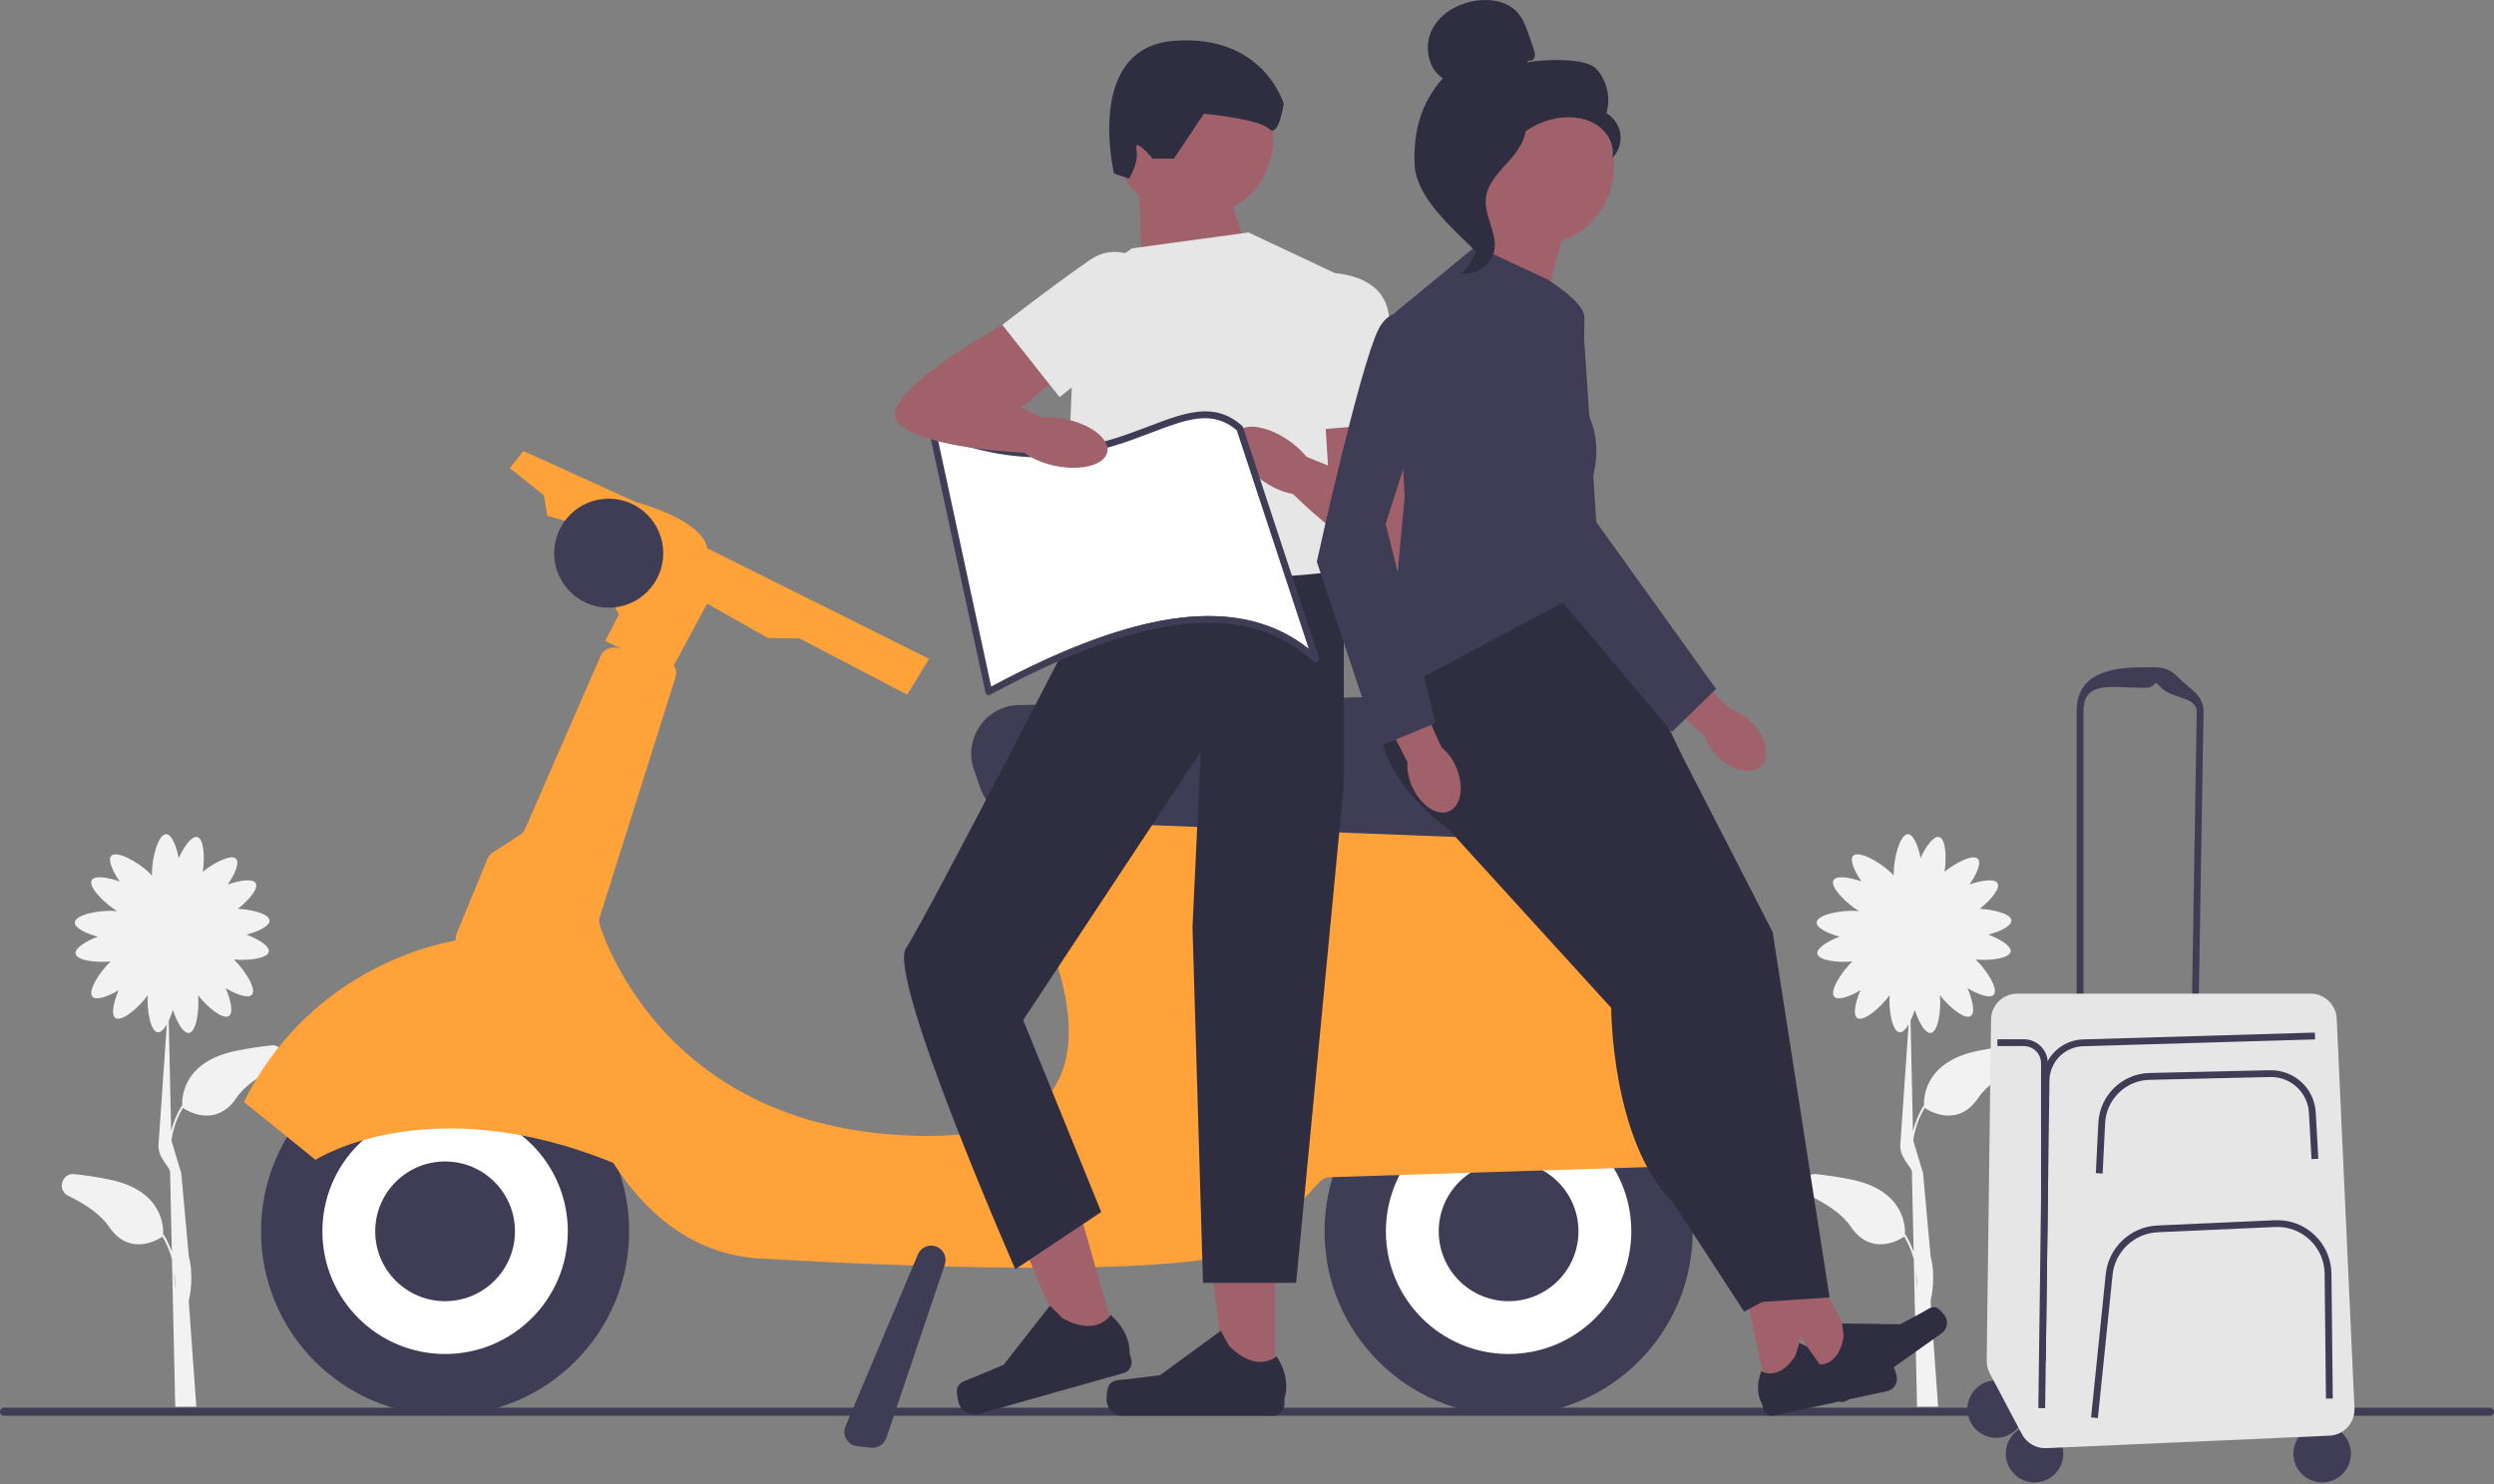 <svg width="336" height="200" viewBox="0 0 336 200" fill="none" xmlns="http://www.w3.org/2000/svg">
<rect x="0" y="0" width="336" height="200" fill="#808080" stroke="none"/>
<g clip-path="url(#clip0_339_2814)">
<path d="M36.499 140.885C35.048 141.041 33.464 141.275 31.778 141.62C24.637 143.076 24.486 147.925 24.55 149.036L24.5 149.004C23.783 150.157 23.333 151.323 23.058 152.421L22.732 137.556C22.943 137.115 23.136 136.614 23.296 136.105C23.829 137.753 24.706 139.305 25.464 139.204C26.447 139.071 26.874 136.178 26.69 134.125C27.939 135.733 30.042 137.455 30.837 136.922C31.471 136.5 31.094 134.755 30.405 133.166C31.847 134.034 33.445 134.603 33.941 134.052C34.616 133.299 32.995 130.732 31.503 129.299C33.5 129.487 36.044 129.166 36.214 128.256C36.352 127.508 34.837 126.562 33.216 125.951C34.841 125.524 36.366 124.776 36.315 124.036C36.256 123.159 33.996 122.567 32.045 122.479C33.514 121.331 34.864 119.738 34.451 119.022C34.07 118.36 32.306 118.617 30.676 119.201C31.64 117.823 32.32 116.266 31.801 115.733C31.158 115.072 28.876 116.216 27.315 117.479C27.618 115.508 27.466 113.024 26.58 112.799C25.84 112.611 24.794 114.057 24.077 115.632C23.76 113.979 23.117 112.409 22.378 112.409C21.322 112.409 20.468 115.591 20.468 117.667C20.468 117.786 20.468 117.896 20.477 118.002C20.371 117.878 20.247 117.749 20.109 117.616C18.622 116.17 15.742 114.567 15.003 115.325C14.489 115.857 15.164 117.41 16.128 118.792C14.498 118.209 12.73 117.952 12.353 118.613C11.843 119.499 14.025 121.717 15.797 122.792C15.692 122.778 15.577 122.769 15.457 122.76C13.386 122.617 10.153 123.256 10.08 124.307C10.03 125.047 11.55 125.795 13.18 126.222C11.559 126.833 10.048 127.779 10.181 128.527C10.346 129.437 12.89 129.758 14.893 129.57C13.4 131.003 11.779 133.57 12.454 134.323C12.95 134.874 14.548 134.304 15.99 133.437C15.297 135.025 14.925 136.77 15.559 137.193C16.394 137.753 18.695 135.802 19.903 134.125C19.779 136.178 20.27 138.998 21.244 139.108C21.652 139.154 22.084 138.718 22.474 138.052L21.372 154.028C21.115 155.888 22.764 157.105 22.911 157.867L23.149 168.687C22.878 167.915 22.52 167.125 22.029 166.344L21.978 166.377C22.043 165.265 21.891 160.416 14.75 158.96C13.065 158.616 11.481 158.382 10.03 158.225C8.317 158.042 7.646 160.388 9.194 161.146C11.435 162.244 13.543 163.626 14.645 165.261C17.455 169.444 21.335 167.029 21.891 166.652C22.507 167.681 22.911 168.714 23.168 169.697L23.296 175.442C23.264 175.579 23.246 175.653 23.241 175.658L23.301 175.676L23.609 189.581L26.447 189.558L25.432 175.345C25.602 174.578 26.125 171.965 25.432 169.256L24.417 158.088L23.094 153.697C23.287 152.338 23.733 150.814 24.642 149.303C25.193 149.679 29.078 152.099 31.889 147.911C32.986 146.276 35.099 144.894 37.34 143.797C38.887 143.039 38.221 140.692 36.504 140.876L36.499 140.885ZM23.535 173.784L23.48 171.35C23.586 172.268 23.581 173.1 23.535 173.784Z" fill="#F2F2F2"/>
<path d="M0 190.252C0 190.555 0.243 190.798 0.546 190.798H335.454C335.757 190.798 336 190.555 336 190.252C336 189.948 335.757 189.705 335.454 189.705H0.546C0.243 189.705 0 189.948 0 190.252Z" fill="#3F3D56"/>
<path d="M203.243 190.734C216.939 190.734 228.041 179.631 228.041 165.936C228.041 152.24 216.939 141.138 203.243 141.138C189.548 141.138 178.445 152.24 178.445 165.936C178.445 179.631 189.548 190.734 203.243 190.734Z" fill="#3F3D56"/>
<path d="M203.243 182.468C212.373 182.468 219.775 175.066 219.775 165.936C219.775 156.805 212.373 149.404 203.243 149.404C194.113 149.404 186.711 156.805 186.711 165.936C186.711 175.066 194.113 182.468 203.243 182.468Z" fill="white"/>
<path d="M203.243 175.35C208.442 175.35 212.657 171.135 212.657 165.936C212.657 160.737 208.442 156.522 203.243 156.522C198.044 156.522 193.829 160.737 193.829 165.936C193.829 171.135 198.044 175.35 203.243 175.35Z" fill="#3F3D56"/>
<path d="M59.965 190.734C73.661 190.734 84.763 179.631 84.763 165.936C84.763 152.24 73.661 141.138 59.965 141.138C46.27 141.138 35.167 152.24 35.167 165.936C35.167 179.631 46.27 190.734 59.965 190.734Z" fill="#3F3D56"/>
<path d="M59.965 182.468C69.096 182.468 76.497 175.066 76.497 165.936C76.497 156.805 69.096 149.404 59.965 149.404C50.835 149.404 43.433 156.805 43.433 165.936C43.433 175.066 50.835 182.468 59.965 182.468Z" fill="white"/>
<path d="M237.166 154.143C233.938 146.001 222.65 121.125 202.545 112.891C202.389 112.827 202.228 112.785 202.063 112.762L137.583 103.527C136.523 103.376 135.531 104.101 135.361 105.162L134.231 112.142C134.153 112.62 134.254 113.111 134.516 113.52C137.79 118.599 158.777 153.082 125.171 153.082C91.565 153.082 82.302 129.033 80.832 124.785C80.695 124.385 80.69 123.954 80.814 123.55L91 91.289C91.179 90.715 91.082 90.127 90.788 89.659L95.266 81.342L103.468 85.985L107.715 86.036L122.213 93.613L125.166 88.791L95.266 73.875C95.266 73.875 95.316 70.422 85.673 67.667L70.518 60.778L68.681 63.074L73.274 66.748L73.733 69.504L76.948 70.422L83.377 82.821L81.54 86.375L83.772 87.464L83.133 87.317C82.21 87.106 81.269 87.583 80.892 88.451L70.762 111.669C70.606 112.023 70.348 112.326 70.022 112.537L66.413 114.866C66.078 115.081 65.811 115.398 65.66 115.77L61.536 125.768C61.407 126.08 61.371 126.406 61.403 126.723C56.264 127.696 41.16 131.903 32.862 148.495L42.506 156.301C42.506 156.301 57.623 146.52 82.605 156.705C86.949 163.465 93.282 169.072 102.43 169.6C126.544 170.997 166.496 172.374 171.088 166.863C174.45 162.827 176.787 160.31 177.802 159.25C178.16 158.878 178.647 158.662 179.161 158.643L235.393 156.848C236.757 156.807 237.662 155.42 237.161 154.152L237.166 154.143Z" fill="#FFA239"/>
<path d="M82.008 81.898C86.066 81.898 89.356 78.608 89.356 74.55C89.356 70.492 86.066 67.203 82.008 67.203C77.95 67.203 74.661 70.492 74.661 74.55C74.661 78.608 77.95 81.898 82.008 81.898Z" fill="#3F3D56"/>
<path d="M199.675 112.923C199.588 112.923 199.5 112.923 199.413 112.918L137.978 110.54C135.26 110.434 132.931 108.703 132.045 106.131L131.205 103.683C130.52 101.69 130.819 99.55 132.022 97.819C133.23 96.088 135.131 95.068 137.239 95.018L200.713 93.558C202.678 93.511 204.57 94.352 205.852 95.867C207.133 97.383 207.656 99.367 207.284 101.318L206.086 107.601C205.493 110.719 202.816 112.918 199.67 112.918L199.675 112.923Z" fill="#3F3D56"/>
<path d="M59.965 175.35C65.165 175.35 69.379 171.135 69.379 165.936C69.379 160.737 65.165 156.522 59.965 156.522C54.766 156.522 50.551 160.737 50.551 165.936C50.551 171.135 54.766 175.35 59.965 175.35Z" fill="#3F3D56"/>
<path d="M224.358 139.136C222.889 139.136 221.488 138.35 220.74 136.996L216.088 128.574C215.348 127.237 215.394 125.671 216.202 124.381C217.011 123.086 218.407 122.36 219.922 122.443L228.367 122.875C229.938 122.957 231.352 123.945 231.968 125.396L234.434 131.228C234.884 132.298 234.874 133.464 234.401 134.525C233.928 135.581 233.065 136.376 231.972 136.752L225.718 138.911C225.272 139.067 224.813 139.14 224.363 139.14L224.358 139.136Z" fill="#3F3D56"/>
<path d="M117.566 195.11C117.497 195.11 117.423 195.11 117.355 195.096L115.481 194.89C114.87 194.821 114.337 194.477 114.025 193.944C113.713 193.411 113.672 192.782 113.91 192.213L123.664 169.049C123.931 168.416 124.523 167.966 125.207 167.878C125.873 167.796 126.521 168.057 126.948 168.576C127.37 169.095 127.499 169.784 127.283 170.418L119.407 193.788C119.141 194.578 118.388 195.106 117.57 195.106L117.566 195.11Z" fill="#3F3D56"/>
<path d="M168.204 33.468C168.204 33.468 164.636 26.332 165.348 19.912L153.472 26.066L153.932 37.748L168.204 33.468Z" fill="#A0616A"/>
<path d="M160.834 29.363C166.751 29.363 171.548 24.566 171.548 18.649C171.548 12.732 166.751 7.936 160.834 7.936C154.917 7.936 150.12 12.732 150.12 18.649C150.12 24.566 154.917 29.363 160.834 29.363Z" fill="#A0616A"/>
<path d="M171.777 186.872H165.238L162.129 161.656H171.777V186.872Z" fill="#A0616A"/>
<path d="M149.381 186.72C149.179 187.065 149.069 188.171 149.069 188.566C149.069 189.793 150.06 190.784 151.287 190.784H171.529C172.365 190.784 173.045 190.105 173.045 189.269V188.424C173.045 188.424 174.046 185.889 171.984 182.771C171.984 182.771 169.421 185.214 165.591 181.389L164.462 179.345L156.288 185.324L151.755 185.88C150.763 186.004 149.886 185.862 149.376 186.72H149.381Z" fill="#2F2E41"/>
<path d="M152.504 33.468L168.204 31.328L180.337 37.036L181.049 81.278C181.049 81.278 151.209 84.846 146.506 80.208C141.804 75.57 145.372 38.465 145.372 38.465L152.508 33.468H152.504Z" fill="#E6E6E6"/>
<path d="M158.152 21.377H155.273C155.273 21.377 152.774 18.3 153.11 20.174C153.445 22.047 152.099 24.063 152.099 24.063L150.083 23.393C150.083 23.393 146.051 6.434 158.152 5.501C170.253 4.569 172.944 13.983 172.944 13.983C172.944 13.983 172.273 18.69 170.928 17.345C169.582 15.999 162.189 15.329 162.189 15.329L158.157 21.381L158.152 21.377Z" fill="#2F2E41"/>
<path d="M150.533 181.205L144.247 182.977L134.401 159.562L143.686 156.939L150.533 181.205Z" fill="#A0616A"/>
<path d="M128.941 187.147C128.84 187.533 129.037 188.626 129.143 189.011C129.473 190.192 130.7 190.876 131.88 190.545L151.36 185.044C152.164 184.819 152.632 183.978 152.407 183.175L152.177 182.362C152.177 182.362 152.453 179.653 149.62 177.209C149.62 177.209 147.819 180.259 143.094 177.614L141.45 175.951L135.209 183.923L131.003 185.691C130.084 186.077 129.198 186.183 128.941 187.147Z" fill="#2F2E41"/>
<path d="M178.904 76.998L181.044 83.473V105.722L174.62 172.879H162.074L160.659 124.941L161.775 101.263L137.845 137.469L148.361 163.327L136.784 171.047C136.784 171.047 119.472 131.595 122.062 127.77C124.652 123.949 147.852 78.821 147.852 78.821C147.852 78.821 178.895 77.714 178.895 77.003L178.904 76.998Z" fill="#2F2E41"/>
<path d="M185.329 51.309L188.778 56.958C188.778 56.958 193.654 76.126 188.778 76.204C183.901 76.282 174.055 66.436 174.055 66.436L175.341 61.297L178.909 62.725L178.197 51.309H185.333H185.329Z" fill="#A0616A"/>
<path d="M174.624 36.949C174.624 36.949 186.041 34.938 187.111 42.409C188.181 49.881 188.778 56.962 188.778 56.962L176.406 57.986L174.624 36.949Z" fill="#E6E6E6"/>
<path d="M177.104 65.81C178.137 64.36 176.625 61.511 173.727 59.447C170.828 57.382 167.641 56.884 166.608 58.335C165.576 59.785 167.088 62.634 169.986 64.698C172.884 66.763 176.071 67.26 177.104 65.81Z" fill="#A0616A"/>
<path d="M271.162 140.885C269.711 141.041 268.127 141.275 266.441 141.62C259.301 143.076 259.149 147.925 259.213 149.036L259.163 149.004C258.446 150.157 257.996 151.323 257.721 152.421L257.395 137.556C257.606 137.115 257.799 136.614 257.96 136.105C258.492 137.753 259.369 139.305 260.127 139.204C261.11 139.071 261.537 136.178 261.353 134.125C262.602 135.733 264.706 137.455 265.5 136.922C266.134 136.5 265.757 134.755 265.068 133.166C266.51 134.034 268.108 134.603 268.604 134.052C269.279 133.299 267.658 130.732 266.166 129.299C268.164 129.487 270.708 129.166 270.878 128.256C271.015 127.508 269.5 126.562 267.879 125.951C269.504 125.524 271.029 124.776 270.979 124.036C270.919 123.159 268.66 122.567 266.708 122.479C268.177 121.331 269.527 119.738 269.114 119.022C268.733 118.36 266.97 118.617 265.339 119.201C266.304 117.823 266.983 116.266 266.464 115.733C265.821 115.072 263.539 116.216 261.978 117.479C262.281 115.508 262.129 113.024 261.243 112.799C260.504 112.611 259.457 114.057 258.74 115.632C258.423 113.979 257.78 112.409 257.041 112.409C255.985 112.409 255.131 115.591 255.131 117.667C255.131 117.786 255.131 117.896 255.14 118.002C255.034 117.878 254.91 117.749 254.773 117.616C253.285 116.17 250.405 114.567 249.666 115.325C249.152 115.857 249.827 117.41 250.791 118.792C249.161 118.209 247.393 117.952 247.016 118.613C246.507 119.499 248.688 121.717 250.46 122.792C250.355 122.778 250.24 122.769 250.121 122.76C248.05 122.617 244.817 123.256 244.743 124.307C244.693 125.047 246.213 125.795 247.843 126.222C246.222 126.833 244.711 127.779 244.844 128.527C245.009 129.437 247.554 129.758 249.556 129.57C248.063 131.003 246.442 133.57 247.117 134.323C247.613 134.874 249.211 134.304 250.653 133.437C249.96 135.025 249.588 136.77 250.222 137.193C251.057 137.753 253.358 135.802 254.566 134.125C254.442 136.178 254.933 138.998 255.907 139.108C256.316 139.154 256.747 138.718 257.138 138.052L256.035 154.028C255.778 155.888 257.427 157.105 257.574 157.867L257.813 168.687C257.542 167.915 257.183 167.125 256.692 166.344L256.642 166.377C256.706 165.265 256.554 160.416 249.413 158.96C247.728 158.616 246.144 158.382 244.693 158.225C242.98 158.042 242.309 160.388 243.857 161.146C246.098 162.244 248.206 163.626 249.308 165.261C252.118 169.444 255.999 167.029 256.554 166.652C257.17 167.681 257.574 168.714 257.831 169.697L257.96 175.442C257.927 175.579 257.909 175.653 257.904 175.658L257.964 175.676L258.272 189.581L261.11 189.558L260.095 175.345C260.265 174.578 260.788 171.965 260.095 169.256L259.08 158.088L257.758 153.697C257.95 152.338 258.396 150.814 259.305 149.303C259.856 149.679 263.741 152.099 266.552 147.911C267.649 146.276 269.762 144.894 272.003 143.797C273.55 143.039 272.884 140.692 271.167 140.876L271.162 140.885ZM258.198 173.784L258.143 171.35C258.249 172.268 258.244 173.1 258.198 173.784Z" fill="#F2F2F2"/>
<path d="M238.112 187.855L243.049 186.789L241.281 167.254L234.002 168.824L238.112 187.855Z" fill="#A0616A"/>
<path d="M254.993 184.094C255.204 184.319 255.466 185.136 255.53 185.439C255.732 186.362 255.145 187.276 254.217 187.474L238.939 190.776C238.309 190.913 237.685 190.509 237.547 189.88L237.409 189.242C237.409 189.242 236.238 187.492 237.285 184.801C237.285 184.801 239.618 186.229 241.882 182.712L242.401 180.985L249.547 184.163L253.055 183.846C253.822 183.777 254.465 183.524 254.988 184.094H254.993Z" fill="#2F2E41"/>
<path d="M246.938 186.362L251.053 183.442L241.744 166.175L235.669 170.482L246.938 186.362Z" fill="#A0616A"/>
<path d="M260.977 176.259C261.257 176.383 261.822 177.031 261.996 177.283C262.543 178.055 262.364 179.125 261.592 179.671L248.844 188.718C248.316 189.09 247.59 188.966 247.214 188.442L246.837 187.91C246.837 187.91 245.074 186.762 244.977 183.873C244.977 183.873 247.682 184.268 248.385 180.144L248.183 178.353L256.003 178.463L259.108 176.792C259.787 176.425 260.279 175.942 260.981 176.259H260.977Z" fill="#2F2E41"/>
<path d="M187.639 89.764C187.639 89.764 179.965 100.198 195.312 111.931L226.654 101.915L215.458 78.569L205.544 73.131L187.634 89.76L187.639 89.764Z" fill="#2F2E41"/>
<path d="M226.659 101.92L238.81 125.584L246.488 174.84L236.895 175.479L227.297 128.785L210.347 103.518L222.181 98.081" fill="#2F2E41"/>
<path d="M195.317 104.501V111.936L217.066 135.82C217.066 135.82 217.066 153.73 225.382 162.046L234.975 176.76L243.292 172.282L231.141 129.428L209.392 101.282L195.321 104.501H195.317Z" fill="#2F2E41"/>
<path d="M210.77 30.8L206.674 46.419L191.055 43.346C191.055 43.346 201.953 32.109 200.419 26.989L210.774 30.8H210.77Z" fill="#A0616A"/>
<path d="M198.835 33.156L208.428 37.633C208.428 37.633 213.364 40.65 213.456 42.662C213.548 44.673 212.905 54.266 212.905 54.266C212.905 54.266 216.744 58.105 214.186 65.779L215.468 78.573L186.684 93.925L189.241 67.06L187.96 42.115L198.835 33.16V33.156Z" fill="#3F3D56"/>
<path d="M190.224 105.952C191.349 108.528 193.59 110.039 195.23 109.323C196.869 108.606 197.287 105.938 196.166 103.362C195.73 102.324 195.055 101.41 194.192 100.689L189.292 89.829L184.245 92.235L189.609 102.687C189.549 103.807 189.76 104.928 190.224 105.952Z" fill="#A0616A"/>
<path d="M195.317 43.713C195.317 43.713 188.282 39.236 185.724 44.352C183.166 49.468 177.407 75.694 177.407 75.694L185.724 100.639L193.397 97.442L186.679 70.596L195.312 43.713H195.317Z" fill="#3F3D56"/>
<path d="M231.38 101.925C233.373 103.908 236.013 104.487 237.276 103.215C238.539 101.943 237.942 99.312 235.949 97.328C235.164 96.524 234.195 95.923 233.129 95.569L224.574 87.275L220.767 91.372L229.603 99.11C229.961 100.175 230.572 101.139 231.38 101.92V101.925Z" fill="#A0616A"/>
<path d="M213.185 42.184C213.185 42.184 200.919 41.684 200.423 47.382C199.932 53.081 208.318 78.513 208.318 78.513L225.24 98.641L231.196 92.841L215.064 70.357L213.19 42.184H213.185Z" fill="#3F3D56"/>
<path d="M177.269 88.364L167.024 57.261C158.74 49.964 149.753 67.538 125.63 57.573L133.216 92.754C151.456 82.895 167.153 79.033 177.269 88.364Z" fill="white"/>
<path d="M133.216 93.672C133.152 93.672 133.083 93.659 133.023 93.631C132.89 93.572 132.798 93.452 132.766 93.31L125.18 58.129C125.143 57.963 125.203 57.789 125.336 57.679C125.469 57.568 125.648 57.541 125.804 57.605C139.508 63.263 148.352 59.897 154.813 57.435C159.723 55.566 163.598 54.087 167.327 57.371C167.387 57.426 167.433 57.495 167.46 57.573L177.706 88.676C177.77 88.874 177.692 89.094 177.517 89.204C177.343 89.319 177.109 89.296 176.957 89.154C168.067 80.952 154.235 82.366 133.437 93.613C133.368 93.65 133.294 93.668 133.216 93.668V93.672ZM126.259 58.781L133.533 92.52C153.491 81.834 167.162 80.185 176.314 87.409L166.62 57.986C163.337 55.176 159.888 56.489 155.135 58.298C148.66 60.764 139.838 64.126 126.259 58.785V58.781Z" fill="#3F3D56"/>
<path d="M141.519 42.442L135.035 43.783C135.035 43.783 117.704 53.321 120.982 56.935C124.257 60.549 138.176 61.013 138.176 61.013L141.05 56.563L137.57 54.933L146.396 47.654L141.519 42.442Z" fill="#A0616A"/>
<path d="M159.318 40.444C159.318 40.444 152.986 30.732 146.8 35.057C140.614 39.383 135.039 43.783 135.039 43.783L142.745 53.514L159.323 40.444H159.318Z" fill="#E6E6E6"/>
<path d="M149.177 60.912C149.53 59.167 146.989 57.18 143.501 56.474C140.014 55.768 136.9 56.611 136.547 58.356C136.194 60.101 138.735 62.088 142.222 62.794C145.71 63.499 148.824 62.657 149.177 60.912Z" fill="#A0616A"/>
<path d="M268.935 193.765C271.076 193.765 272.811 192.03 272.811 189.889C272.811 187.748 271.076 186.013 268.935 186.013C266.794 186.013 265.059 187.748 265.059 189.889C265.059 192.03 266.794 193.765 268.935 193.765Z" fill="#3F3D56"/>
<path d="M274.101 199.776C276.242 199.776 277.977 198.041 277.977 195.9C277.977 193.76 276.242 192.024 274.101 192.024C271.961 192.024 270.225 193.76 270.225 195.9C270.225 198.041 271.961 199.776 274.101 199.776Z" fill="#3F3D56"/>
<path d="M312.851 199.776C314.991 199.776 316.726 198.041 316.726 195.9C316.726 193.76 314.991 192.024 312.851 192.024C310.71 192.024 308.975 193.76 308.975 195.9C308.975 198.041 310.71 199.776 312.851 199.776Z" fill="#3F3D56"/>
<path d="M279.777 137.9V95.812C279.777 91.101 283.717 89.934 288.429 89.934C290.739 89.934 291.859 89.668 293.481 91.312C295.102 92.956 296.902 93.64 296.865 95.95L296.185 137.248L279.773 137.896L279.777 137.9ZM288.888 92.694C284.682 92.694 280.696 91.611 280.696 95.817V136.95L295.285 136.371L295.951 95.941C295.983 93.879 292.631 94.164 291.189 92.694C289.742 91.225 290.955 92.694 288.893 92.694H288.888Z" fill="#3F3D56"/>
<path d="M268.242 137.39L267.654 183.372C267.645 183.965 267.787 184.548 268.062 185.071L272.407 193.278C273.045 194.486 274.322 195.216 275.686 195.156L313.829 193.475C315.78 193.388 317.291 191.735 317.204 189.783L314.811 137.28C314.724 135.393 313.172 133.905 311.28 133.905H271.773C269.84 133.905 268.265 135.462 268.237 137.395L268.242 137.39Z" fill="#E6E6E6"/>
<path d="M283.277 158.143L282.358 158.097L282.698 151.291C282.882 147.626 285.899 144.687 289.568 144.6L305.811 144.224C309.09 144.168 311.808 146.653 311.987 149.932L312.332 156.154L311.413 156.205L311.069 149.982C310.913 147.204 308.594 145.073 305.829 145.142L289.586 145.519C286.395 145.592 283.773 148.15 283.612 151.337L283.272 158.143H283.277Z" fill="#3F3D56"/>
<path d="M282.629 191.106L281.715 191.014L283.694 171.699C284.062 168.126 287.042 165.311 290.629 165.15L306.472 164.439C308.47 164.347 310.366 165.054 311.817 166.427C313.268 167.8 314.077 169.655 314.1 171.653L314.279 188.47L313.36 188.479L313.181 171.662C313.163 169.917 312.456 168.296 311.188 167.093C309.921 165.89 308.254 165.274 306.518 165.352L290.675 166.064C287.538 166.207 284.934 168.663 284.613 171.786L282.634 191.101L282.629 191.106Z" fill="#3F3D56"/>
<path d="M275.529 189.769L274.611 189.756L275.19 145.615C275.231 142.598 277.624 140.164 280.641 140.072L311.868 139.154L311.895 140.072L280.668 140.991C278.142 141.064 276.14 143.099 276.108 145.624L275.529 189.765V189.769Z" fill="#3F3D56"/>
<path d="M275.612 183.482H274.974V143.282C274.974 142.01 273.941 140.972 272.664 140.972H269.096V140.054H272.664C274.349 140.054 275.736 141.353 275.878 142.997C275.888 143.089 275.892 143.186 275.892 143.282V162.317L275.612 183.482Z" fill="#3F3D56"/>
<path d="M217.438 22.451C217.438 28.339 212.666 33.11 206.779 33.11C200.892 33.11 196.121 28.339 196.121 22.451C196.121 16.564 200.892 11.793 206.779 11.793C212.666 11.793 217.438 16.564 217.438 22.451Z" fill="#A0616A"/>
<path d="M205.93 8.124C206.237 8.303 206.651 8.032 206.752 7.687C206.853 7.343 206.733 6.98 206.623 6.64C206.43 6.071 206.242 5.506 206.049 4.937C205.64 3.729 205.209 2.48 204.327 1.561C202.995 0.175 200.874 -0.179 198.968 0.078C196.52 0.409 194.105 1.731 192.966 3.926C191.827 6.122 192.314 9.18 194.371 10.548C191.436 13.91 190.417 17.657 190.578 22.112C190.738 26.571 195.597 30.672 198.766 33.813C199.473 33.386 200.116 31.374 199.725 30.644C199.335 29.914 199.895 29.069 199.413 28.394C198.931 27.723 198.527 28.793 199.014 28.123C199.321 27.7 198.123 26.732 198.577 26.479C200.786 25.257 201.521 22.502 202.908 20.394C204.584 17.85 207.445 16.128 210.48 15.843C212.152 15.687 213.915 15.972 215.284 16.941C216.652 17.91 217.539 19.641 217.222 21.29C218.044 20.454 218.453 19.232 218.301 18.07C218.145 16.909 217.433 15.834 216.418 15.242C217.034 13.207 216.505 10.865 215.077 9.295C213.649 7.72 207.858 7.991 205.773 8.404L205.934 8.128L205.93 8.124Z" fill="#2F2E41"/>
<path d="M205.608 15.903C202.848 16.201 200.855 18.594 199.17 20.803C198.201 22.075 197.181 23.48 197.209 25.083C197.232 26.699 198.316 28.091 198.835 29.62C199.68 32.127 198.857 35.108 196.846 36.825C198.835 37.202 200.984 35.714 201.324 33.716C201.723 31.397 199.964 29.156 200.171 26.809C200.355 24.743 201.985 23.154 203.367 21.606C204.754 20.059 206.054 18.011 205.415 16.036L205.608 15.903Z" fill="#2F2E41"/>
</g>
<defs>
<clipPath id="clip0_339_2814">
<rect width="336" height="199.776" fill="white"/>
</clipPath>
</defs>
</svg>
